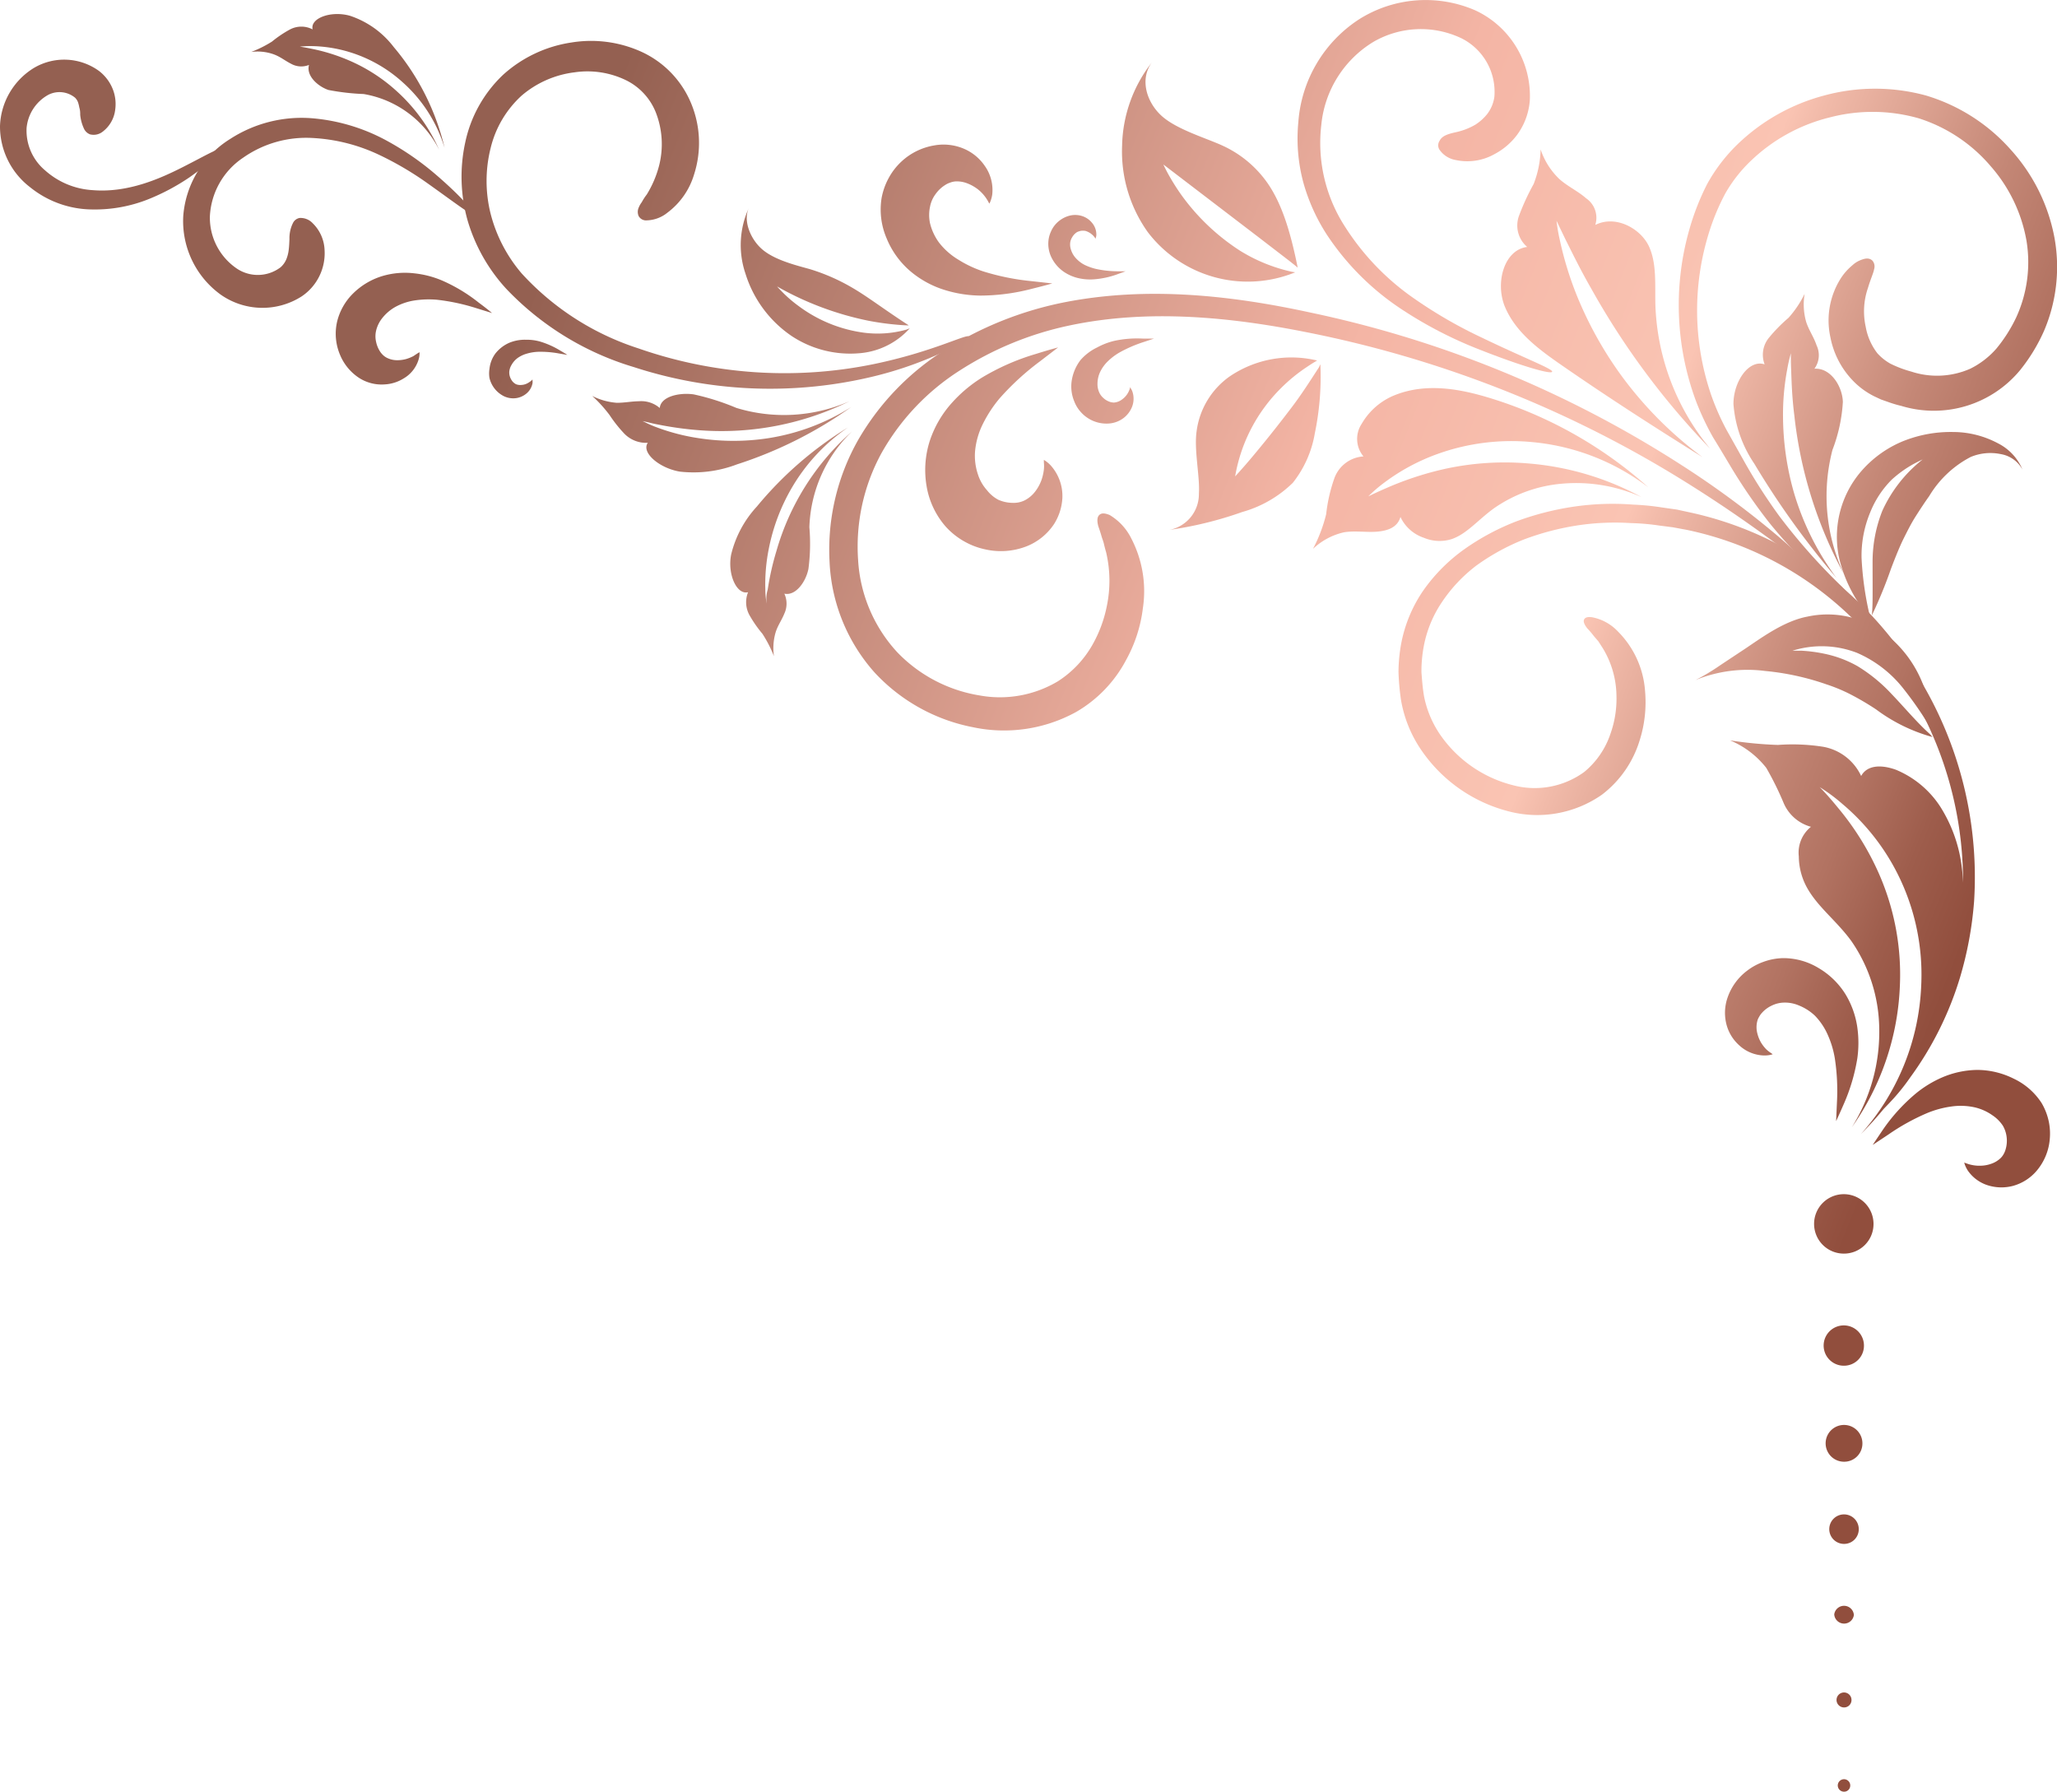 <svg xmlns="http://www.w3.org/2000/svg" xmlns:xlink="http://www.w3.org/1999/xlink" viewBox="0 0 197.98 172.45"><defs><style>.cls-1{fill:url(#New_Gradient_Swatch_copy_11);}.cls-2{fill:url(#New_Gradient_Swatch_copy_11-2);}.cls-3{fill:url(#New_Gradient_Swatch_copy_11-3);}.cls-4{fill:url(#New_Gradient_Swatch_copy_11-4);}.cls-5{fill:url(#New_Gradient_Swatch_copy_11-5);}.cls-6{fill:url(#New_Gradient_Swatch_copy_11-6);}.cls-7{fill:url(#New_Gradient_Swatch_copy_11-7);}.cls-8{fill:url(#New_Gradient_Swatch_copy_11-8);}.cls-9{fill:url(#New_Gradient_Swatch_copy_11-9);}.cls-10{fill:url(#New_Gradient_Swatch_copy_11-10);}.cls-11{fill:url(#New_Gradient_Swatch_copy_11-11);}.cls-12{fill:url(#New_Gradient_Swatch_copy_11-12);}.cls-13{fill:url(#New_Gradient_Swatch_copy_11-13);}.cls-14{fill:url(#New_Gradient_Swatch_copy_11-14);}.cls-15{fill:url(#New_Gradient_Swatch_copy_11-15);}.cls-16{fill:url(#New_Gradient_Swatch_copy_11-16);}.cls-17{fill:url(#New_Gradient_Swatch_copy_11-17);}.cls-18{fill:url(#New_Gradient_Swatch_copy_11-18);}.cls-19{fill:url(#New_Gradient_Swatch_copy_11-19);}.cls-20{fill:url(#New_Gradient_Swatch_copy_11-20);}.cls-21{fill:url(#New_Gradient_Swatch_copy_11-21);}.cls-22{fill:url(#New_Gradient_Swatch_copy_11-22);}.cls-23{fill:url(#New_Gradient_Swatch_copy_11-23);}.cls-24{fill:url(#New_Gradient_Swatch_copy_11-24);}.cls-25{fill:url(#New_Gradient_Swatch_copy_11-25);}.cls-26{fill:url(#New_Gradient_Swatch_copy_11-26);}.cls-27{fill:url(#New_Gradient_Swatch_copy_11-27);}.cls-28{fill:url(#New_Gradient_Swatch_copy_11-28);}.cls-29{fill:url(#New_Gradient_Swatch_copy_11-29);}.cls-30{fill:url(#New_Gradient_Swatch_copy_11-30);}.cls-31{fill:url(#New_Gradient_Swatch_copy_11-31);}.cls-32{fill:url(#New_Gradient_Swatch_copy_11-32);}.cls-33{fill:url(#New_Gradient_Swatch_copy_11-33);}.cls-34{fill:url(#New_Gradient_Swatch_copy_11-34);}</style><linearGradient id="New_Gradient_Swatch_copy_11" x1="207.7" y1="44.1" x2="67.3" y2="-12.06" gradientUnits="userSpaceOnUse"><stop offset="0" stop-color="#914e3d"/><stop offset="0.05" stop-color="#9e5d4c"/><stop offset="0.1" stop-color="#b27362"/><stop offset="0.16" stop-color="#c48776"/><stop offset="0.28" stop-color="#f1baa9"/><stop offset="0.3" stop-color="#fac4b3"/><stop offset="0.5" stop-color="#f4b5a5"/><stop offset="1" stop-color="#946051"/></linearGradient><linearGradient id="New_Gradient_Swatch_copy_11-2" x1="191.17" y1="85.43" x2="50.77" y2="29.27" xlink:href="#New_Gradient_Swatch_copy_11"/><linearGradient id="New_Gradient_Swatch_copy_11-3" x1="192.39" y1="82.37" x2="51.99" y2="26.21" xlink:href="#New_Gradient_Swatch_copy_11"/><linearGradient id="New_Gradient_Swatch_copy_11-4" x1="195.77" y1="73.94" x2="55.37" y2="17.78" xlink:href="#New_Gradient_Swatch_copy_11"/><linearGradient id="New_Gradient_Swatch_copy_11-5" x1="191.06" y1="85.7" x2="50.66" y2="29.54" xlink:href="#New_Gradient_Swatch_copy_11"/><linearGradient id="New_Gradient_Swatch_copy_11-6" x1="190.78" y1="86.4" x2="50.38" y2="30.24" xlink:href="#New_Gradient_Swatch_copy_11"/><linearGradient id="New_Gradient_Swatch_copy_11-7" x1="207.9" y1="43.6" x2="67.5" y2="-12.56" xlink:href="#New_Gradient_Swatch_copy_11"/><linearGradient id="New_Gradient_Swatch_copy_11-8" x1="197.16" y1="70.46" x2="56.76" y2="14.3" xlink:href="#New_Gradient_Swatch_copy_11"/><linearGradient id="New_Gradient_Swatch_copy_11-9" x1="205.73" y1="49.03" x2="65.33" y2="-7.13" xlink:href="#New_Gradient_Swatch_copy_11"/><linearGradient id="New_Gradient_Swatch_copy_11-10" x1="189.92" y1="88.55" x2="49.52" y2="32.39" xlink:href="#New_Gradient_Swatch_copy_11"/><linearGradient id="New_Gradient_Swatch_copy_11-11" x1="187.06" y1="95.7" x2="46.66" y2="39.54" xlink:href="#New_Gradient_Swatch_copy_11"/><linearGradient id="New_Gradient_Swatch_copy_11-12" x1="196.76" y1="71.46" x2="56.36" y2="15.3" xlink:href="#New_Gradient_Swatch_copy_11"/><linearGradient id="New_Gradient_Swatch_copy_11-13" x1="187.6" y1="94.34" x2="47.2" y2="38.18" xlink:href="#New_Gradient_Swatch_copy_11"/><linearGradient id="New_Gradient_Swatch_copy_11-14" x1="204.32" y1="52.54" x2="63.92" y2="-3.62" xlink:href="#New_Gradient_Swatch_copy_11"/><linearGradient id="New_Gradient_Swatch_copy_11-15" x1="195.99" y1="73.38" x2="55.59" y2="17.22" xlink:href="#New_Gradient_Swatch_copy_11"/><linearGradient id="New_Gradient_Swatch_copy_11-16" x1="196.28" y1="72.65" x2="55.88" y2="16.49" xlink:href="#New_Gradient_Swatch_copy_11"/><linearGradient id="New_Gradient_Swatch_copy_11-17" x1="202.34" y1="57.51" x2="61.94" y2="1.35" xlink:href="#New_Gradient_Swatch_copy_11"/><linearGradient id="New_Gradient_Swatch_copy_11-18" x1="203.98" y1="53.4" x2="63.58" y2="-2.76" xlink:href="#New_Gradient_Swatch_copy_11"/><linearGradient id="New_Gradient_Swatch_copy_11-19" x1="199.65" y1="64.23" x2="59.25" y2="8.07" xlink:href="#New_Gradient_Swatch_copy_11"/><linearGradient id="New_Gradient_Swatch_copy_11-20" x1="192.92" y1="81.05" x2="52.52" y2="24.89" xlink:href="#New_Gradient_Swatch_copy_11"/><linearGradient id="New_Gradient_Swatch_copy_11-21" x1="188.96" y1="90.96" x2="48.56" y2="34.8" xlink:href="#New_Gradient_Swatch_copy_11"/><linearGradient id="New_Gradient_Swatch_copy_11-22" x1="188.64" y1="91.76" x2="48.24" y2="35.6" xlink:href="#New_Gradient_Swatch_copy_11"/><linearGradient id="New_Gradient_Swatch_copy_11-23" x1="196.59" y1="71.88" x2="56.19" y2="15.72" xlink:href="#New_Gradient_Swatch_copy_11"/><linearGradient id="New_Gradient_Swatch_copy_11-24" x1="183.87" y1="103.68" x2="43.47" y2="47.52" xlink:href="#New_Gradient_Swatch_copy_11"/><linearGradient id="New_Gradient_Swatch_copy_11-25" x1="183.19" y1="105.38" x2="42.79" y2="49.22" xlink:href="#New_Gradient_Swatch_copy_11"/><linearGradient id="New_Gradient_Swatch_copy_11-26" x1="200.4" y1="62.36" x2="60" y2="6.2" xlink:href="#New_Gradient_Swatch_copy_11"/><linearGradient id="New_Gradient_Swatch_copy_11-27" x1="195.43" y1="74.78" x2="55.03" y2="18.62" xlink:href="#New_Gradient_Swatch_copy_11"/><linearGradient id="New_Gradient_Swatch_copy_11-28" x1="178.1" y1="118.09" x2="37.7" y2="61.93" xlink:href="#New_Gradient_Swatch_copy_11"/><linearGradient id="New_Gradient_Swatch_copy_11-29" x1="174.07" y1="128.18" x2="33.67" y2="72.02" xlink:href="#New_Gradient_Swatch_copy_11"/><linearGradient id="New_Gradient_Swatch_copy_11-30" x1="170.82" y1="136.31" x2="30.42" y2="80.15" xlink:href="#New_Gradient_Swatch_copy_11"/><linearGradient id="New_Gradient_Swatch_copy_11-31" x1="167.98" y1="143.4" x2="27.58" y2="87.24" xlink:href="#New_Gradient_Swatch_copy_11"/><linearGradient id="New_Gradient_Swatch_copy_11-32" x1="165.15" y1="150.48" x2="24.75" y2="94.32" xlink:href="#New_Gradient_Swatch_copy_11"/><linearGradient id="New_Gradient_Swatch_copy_11-33" x1="162.31" y1="157.57" x2="21.91" y2="101.41" xlink:href="#New_Gradient_Swatch_copy_11"/><linearGradient id="New_Gradient_Swatch_copy_11-34" x1="159.48" y1="164.66" x2="19.08" y2="108.5" xlink:href="#New_Gradient_Swatch_copy_11"/></defs><title>golden-floral-illustration</title><g id="Layer_2" data-name="Layer 2"><g id="Layer_1-2" data-name="Layer 1"><path class="cls-1" d="M183,39.07a11.57,11.57,0,0,1-1.33-.4l-.63-.22-.68-.32a7.47,7.47,0,0,1-2.19-1.67,8.25,8.25,0,0,1-2-4,7.56,7.56,0,0,1,1-5.67,5.55,5.55,0,0,1,1.12-1.26,2.5,2.5,0,0,1,.91-.54c.51-.19.79-.1,1,.08a.86.86,0,0,1,.18.83c-.07.4-.34.95-.6,1.83a6.89,6.89,0,0,0-.21,3.73A5.8,5.8,0,0,0,180.69,34a4.88,4.88,0,0,0,1.25,1,10.72,10.72,0,0,0,2,.76,7.94,7.94,0,0,0,5.69-.27,8.13,8.13,0,0,0,2.51-1.93,14.37,14.37,0,0,0,1.91-3,12.75,12.75,0,0,0,1-7.35A14.72,14.72,0,0,0,191.6,16a15.08,15.08,0,0,0-6.92-4.61,16.23,16.23,0,0,0-8.53-.1,16.72,16.72,0,0,0-7.51,4.07,13.78,13.78,0,0,0-2.59,3.27,21.71,21.71,0,0,0-1.6,3.87,25.14,25.14,0,0,0,.28,15.62,23.64,23.64,0,0,0,1.45,3.27l1.71,3.05a52.78,52.78,0,0,0,3.36,5.23,57.26,57.26,0,0,0,6,6.77c1.53,1.52,2.39,2.35,2.3,2.45a11.12,11.12,0,0,1-2.75-2,46.41,46.41,0,0,1-6.49-6.55,52.44,52.44,0,0,1-3.62-5.24c-.6-1-1.19-2-1.81-3a26.07,26.07,0,0,1-1.63-3.45A26.55,26.55,0,0,1,162.62,22a24,24,0,0,1,1.69-4.29,16.27,16.27,0,0,1,2.89-3.79,19,19,0,0,1,8.38-4.73,18.65,18.65,0,0,1,9.78,0,17.65,17.65,0,0,1,8.18,5.23,17.35,17.35,0,0,1,4.19,8.43,15.68,15.68,0,0,1-1,9,17,17,0,0,1-2.28,3.75A10.77,10.77,0,0,1,183,39.07Z"/><path class="cls-2" d="M152.48,74.3A8.06,8.06,0,0,0,155,70.63a10,10,0,0,0,.58-3.62,9,9,0,0,0-1.31-4.61l-.43-.67-.43-.5a8.3,8.3,0,0,0-.63-.74c-.32-.4-.4-.68-.32-.85s.26-.3.77-.23a4.6,4.6,0,0,1,2.49,1.37,9,9,0,0,1,2.61,5.7,12.19,12.19,0,0,1-.53,4.82,10.36,10.36,0,0,1-3.62,5.19,10.87,10.87,0,0,1-9.1,1.57,14.56,14.56,0,0,1-8.17-5.7,12.14,12.14,0,0,1-2.07-5,24,24,0,0,1-.24-2.68,15.68,15.68,0,0,1,.26-2.73A13.43,13.43,0,0,1,137,56.82a16.52,16.52,0,0,1,4-4,22.94,22.94,0,0,1,5-2.66,27.49,27.49,0,0,1,5.51-1.4,25.8,25.8,0,0,1,5.69-.19,24.09,24.09,0,0,1,2.81.28l1.4.2,1.38.3A33.73,33.73,0,0,1,181.26,60.5,36.88,36.88,0,0,1,190,86.76a34.85,34.85,0,0,1-1.36,7.34,32,32,0,0,1-4.8,9.62A19.67,19.67,0,0,1,182,106c-.45.49-.71.73-.75.7s.15-.33.53-.88,1-1.3,1.65-2.37a34.3,34.3,0,0,0,4.35-9.59,35.47,35.47,0,0,0-7.63-32.36A32.19,32.19,0,0,0,162.35,51L161,50.75l-1.33-.17a21.53,21.53,0,0,0-2.67-.23,24.07,24.07,0,0,0-5.3.24,25.6,25.6,0,0,0-5.07,1.35,21.07,21.07,0,0,0-4.5,2.47A14.6,14.6,0,0,0,138.75,58,11.31,11.31,0,0,0,137,62.39a13,13,0,0,0-.19,2.33c.06.77.12,1.56.25,2.3a9.93,9.93,0,0,0,1.77,4,12.11,12.11,0,0,0,6.84,4.57A8.1,8.1,0,0,0,152.48,74.3Z"/><path class="cls-3" d="M101.81,65.58a10.05,10.05,0,0,0,3.33-3.51,12.48,12.48,0,0,0,1.38-3.69,12,12,0,0,0-.06-5.23c-.09-.3-.16-.58-.22-.84s-.16-.47-.22-.69c-.12-.43-.24-.75-.32-1-.14-.55-.08-.88.1-1.05s.44-.23,1,0a5.41,5.41,0,0,1,2.08,2.25A11,11,0,0,1,110,58.53a13.7,13.7,0,0,1-1.62,5,12.53,12.53,0,0,1-4.81,5A14.39,14.39,0,0,1,93.67,70a17.41,17.41,0,0,1-9.51-5.29,17.15,17.15,0,0,1-4.32-10.7,21.44,21.44,0,0,1,2.73-11.62,25,25,0,0,1,8.52-8.8,33.87,33.87,0,0,1,11.44-4.51c8.08-1.57,16.21-.6,23.58,1A106.25,106.25,0,0,1,161.74,44.7a88.34,88.34,0,0,1,9.4,6.92c2.09,1.79,3.17,2.87,3.09,3-.21.25-4.75-3.82-13.11-8.91a108.77,108.77,0,0,0-35.4-13.74c-7.27-1.45-15.16-2.25-22.75-.65a31.49,31.49,0,0,0-10.58,4.33,22.52,22.52,0,0,0-7.57,8,18.77,18.77,0,0,0-2.23,10.25,14.3,14.3,0,0,0,3.77,8.88,14.11,14.11,0,0,0,7.89,4.15A10.88,10.88,0,0,0,101.81,65.58Z"/><path class="cls-4" d="M66.32,9.5a9.92,9.92,0,0,1,.48,7.3,7.12,7.12,0,0,1-2.55,3.66,3.3,3.3,0,0,1-2,.75.81.81,0,0,1-.78-.41,1,1,0,0,1,0-.81,2.25,2.25,0,0,1,.3-.53,5.35,5.35,0,0,1,.48-.74A10.12,10.12,0,0,0,63.42,16a8.37,8.37,0,0,0-.3-5.18,5.87,5.87,0,0,0-2.81-3.07,8.5,8.5,0,0,0-5-.79,9.63,9.63,0,0,0-5.09,2.23,10,10,0,0,0-3,5.07,13,13,0,0,0,0,6.31,14.28,14.28,0,0,0,3,5.76,26,26,0,0,0,11.22,7.2,42.63,42.63,0,0,0,22.58,1.53c5.8-1.19,9.12-3,9.25-2.66,0,.1-.73.62-2.24,1.37a36,36,0,0,1-6.75,2.41A42.35,42.35,0,0,1,61,35.33a27.94,27.94,0,0,1-12.29-7.55A16.62,16.62,0,0,1,45,21.2a15.49,15.49,0,0,1-.22-7.5,12.51,12.51,0,0,1,3.64-6.5A12.55,12.55,0,0,1,55,4.09,11.73,11.73,0,0,1,61.77,5,9.42,9.42,0,0,1,66.32,9.5Z"/><path class="cls-5" d="M27,25.73a2.12,2.12,0,0,0,.56-.78,3.42,3.42,0,0,0,.21-.77c.07-.49.07-.85.09-1.16a3.26,3.26,0,0,1,.36-1.6.89.89,0,0,1,.61-.44,1.59,1.59,0,0,1,1.26.5,3.81,3.81,0,0,1,1.15,2.6,5,5,0,0,1-2.21,4.45,7,7,0,0,1-7.8-.18,8.74,8.74,0,0,1-3.59-7.59,9.58,9.58,0,0,1,4.49-7.37,12.65,12.65,0,0,1,8-2,18.15,18.15,0,0,1,7,2.1,27.25,27.25,0,0,1,4.78,3.28c2.47,2.12,3.76,3.64,3.61,3.81s-1.73-1.06-4.32-2.9a30.55,30.55,0,0,0-4.76-2.8,17,17,0,0,0-6.39-1.6,10.56,10.56,0,0,0-6.65,1.9,7.21,7.21,0,0,0-3.2,5.66,5.92,5.92,0,0,0,2.67,5.06A3.63,3.63,0,0,0,27,25.73Z"/><path class="cls-6" d="M9.53,6.83a4.13,4.13,0,0,1,1.38,1.9,3.92,3.92,0,0,1,.18,1.81A3.1,3.1,0,0,1,9.9,12.66a1.4,1.4,0,0,1-1.24.27,1.06,1.06,0,0,1-.57-.53,4.09,4.09,0,0,1-.37-1.34c0-.21,0-.43-.09-.73a3.06,3.06,0,0,0-.12-.48,1.2,1.2,0,0,0-.29-.45,2.36,2.36,0,0,0-2.56-.28,4.07,4.07,0,0,0-2.1,3.19,5,5,0,0,0,1.77,4.08A7.52,7.52,0,0,0,8.9,18.3c3.43.29,6.57-1.14,8.7-2.22s3.5-1.9,3.65-1.69-1,1.25-3,2.67a20.87,20.87,0,0,1-3.93,2.1,13.91,13.91,0,0,1-5.48,1,9.61,9.61,0,0,1-5.93-2.13A7.37,7.37,0,0,1,0,12.14,6.83,6.83,0,0,1,3.28,6.53,5.71,5.71,0,0,1,9.53,6.83Z"/><path class="cls-7" d="M147.24,9.67A6.42,6.42,0,0,1,146,13a6.51,6.51,0,0,1-2.17,1.84,5.33,5.33,0,0,1-3.73.56,2.39,2.39,0,0,1-1.56-1,.78.78,0,0,1,0-.82c.23-.47.69-.66,1.61-.86A6.43,6.43,0,0,0,142,12a4.72,4.72,0,0,0,1.12-1,3.5,3.5,0,0,0,.71-1.69,5.76,5.76,0,0,0-3.16-5.62,9.09,9.09,0,0,0-8.5.35,10.53,10.53,0,0,0-5,8,14.8,14.8,0,0,0,2.17,9.6,24.2,24.2,0,0,0,6.45,6.87,44.26,44.26,0,0,0,6.86,4c4.15,2,6.83,3,6.74,3.27s-2.87-.5-7.21-2.22a39.86,39.86,0,0,1-7.29-3.8,25.25,25.25,0,0,1-7.17-7.15,18.19,18.19,0,0,1-2.29-5.09,16.3,16.3,0,0,1-.47-5.75,12.91,12.91,0,0,1,5.86-9.92A12,12,0,0,1,142,1,9.08,9.08,0,0,1,147.24,9.67Z"/><path class="cls-8" d="M131.69,47.78s.63-.32,1.83-.84a30.73,30.73,0,0,1,5.33-1.76,26.93,26.93,0,0,1,8.51-.55A27.43,27.43,0,0,1,158,47.85a15.34,15.34,0,0,0-7.61-1.3,13.44,13.44,0,0,0-6.58,2.36c-1.56,1.12-2.67,2.53-4.16,3a3.9,3.9,0,0,1-2.61-.15,3.83,3.83,0,0,1-2.25-2c-.29,1-1.21,1.32-2.23,1.41s-2.1-.11-3.19.06a6.35,6.35,0,0,0-3,1.6,14.56,14.56,0,0,0,1.27-3.34,15.43,15.43,0,0,1,.79-3.46,3.19,3.19,0,0,1,2.8-2.1,2.63,2.63,0,0,1-.17-3.14A6.44,6.44,0,0,1,134.33,38c2.9-1.13,6-.59,8.67.19a40.78,40.78,0,0,1,15.64,8.71,21.68,21.68,0,0,0-11.08-4.34,21,21,0,0,0-9.16,1.12,19.55,19.55,0,0,0-5.15,2.76A13.93,13.93,0,0,0,131.69,47.78Z"/><path class="cls-9" d="M149.81,21.25a17.32,17.32,0,0,0,.33,1.91,32.85,32.85,0,0,0,1.62,5.27A36.36,36.36,0,0,0,155.94,36a36.9,36.9,0,0,0,7.92,8c-4.52-2.82-9.17-5.8-13.86-9.06-2-1.4-4.12-3-5.13-5.35s-.1-5.56,2.12-5.82a2.71,2.71,0,0,1-.79-3,22.33,22.33,0,0,1,1.41-3.06,9.76,9.76,0,0,0,.67-3.33,7,7,0,0,0,1.78,2.83c.79.72,1.81,1.18,2.59,1.87a2.27,2.27,0,0,1,.89,2.57c2-1,4.38.38,5.16,2.05s.57,3.73.63,5.77a22.87,22.87,0,0,0,5.27,13.72,74,74,0,0,1-11.43-15.38c-1.15-2-1.94-3.67-2.51-4.79Z"/><path class="cls-10" d="M61.84,40.53l.34.16a9.55,9.55,0,0,0,1,.43,19.81,19.81,0,0,0,4.1,1.06,22,22,0,0,0,6.64,0,21,21,0,0,0,8-3,40.2,40.2,0,0,1-11,5.52,11.7,11.7,0,0,1-5.51.69c-2-.35-3.71-1.85-3.06-2.77a2.93,2.93,0,0,1-2.26-.88,13.11,13.11,0,0,1-1.42-1.79A13,13,0,0,0,57,38.11a6.27,6.27,0,0,0,2.37.66c.74,0,1.4-.14,2.13-.15a2.73,2.73,0,0,1,2,.65c.1-1.1,1.86-1.51,3.27-1.31a23.19,23.19,0,0,1,4.1,1.3,15.66,15.66,0,0,0,10.89-.64,27.86,27.86,0,0,1-14.31,2.8,32.69,32.69,0,0,1-4.12-.56c-.47-.08-.83-.19-1.07-.24Z"/><path class="cls-11" d="M73.76,58.1l0-.35c0-.23,0-.58.13-1A26.12,26.12,0,0,1,74.74,53,24.15,24.15,0,0,1,82,41.53a13.37,13.37,0,0,0-4.1,9.22,18.52,18.52,0,0,1-.09,4c-.25,1.26-1.23,2.63-2.32,2.39a2.27,2.27,0,0,1,0,1.92c-.25.63-.64,1.15-.84,1.81a5.41,5.41,0,0,0-.16,2.29A12,12,0,0,0,73.38,61a11.74,11.74,0,0,1-1.25-1.8A2.57,2.57,0,0,1,72,57c-1.1.28-2-1.74-1.63-3.62a10.39,10.39,0,0,1,2.48-4.63,35,35,0,0,1,8.77-7.61A18.07,18.07,0,0,0,76.18,47,18.83,18.83,0,0,0,74,52.79a17.39,17.39,0,0,0-.34,3.93,7.87,7.87,0,0,0,.07,1C73.75,58,73.76,58.1,73.76,58.1Z"/><path class="cls-12" d="M28.86,4.49s.45.06,1.26.23a17.89,17.89,0,0,1,3.41,1.07,16.4,16.4,0,0,1,4.58,2.92,16.79,16.79,0,0,1,4.16,5.71A10,10,0,0,0,35,9.05a22.2,22.2,0,0,1-3.39-.39c-1-.34-2.16-1.35-1.87-2.41A2,2,0,0,1,28,6.13c-.56-.28-1-.66-1.65-.9A4.64,4.64,0,0,0,24.18,5a11.13,11.13,0,0,0,2-1,11,11,0,0,1,1.74-1.17,2.34,2.34,0,0,1,2.17,0C29.83,1.75,31.86,1,33.69,1.52a8.76,8.76,0,0,1,4.2,3,23.35,23.35,0,0,1,4.9,9.71,13.81,13.81,0,0,0-4-6.28,13.49,13.49,0,0,0-5-2.89,13.27,13.27,0,0,0-3.64-.62A9.31,9.31,0,0,0,28.86,4.49Z"/><path class="cls-13" d="M175.14,75.76s.67.65,1.77,2a26.67,26.67,0,0,1,3.87,6.19,24.12,24.12,0,0,1,2.08,10.87,25.28,25.28,0,0,1-4.62,13.67,17.28,17.28,0,0,0,2.63-9.56,15.11,15.11,0,0,0-2.68-8.35c-1.39-1.91-3.13-3.19-4.19-5a6.33,6.33,0,0,1-.87-3.15,3.19,3.19,0,0,1,1.17-2.85,4,4,0,0,1-2.63-2.29A29.48,29.48,0,0,0,170,73.91a8.65,8.65,0,0,0-3.49-2.65,37.64,37.64,0,0,0,4.61.44,19,19,0,0,1,4.37.18,5,5,0,0,1,3.64,2.81c.54-1,1.82-1.15,3.35-.6a9.36,9.36,0,0,1,4.29,3.59,14,14,0,0,1,2,5.44,22,22,0,0,1,.09,5.48,34,34,0,0,1-9.75,20.55,22.79,22.79,0,0,0,5.8-14.28,21.58,21.58,0,0,0-2.74-11.64,21.35,21.35,0,0,0-4.88-5.88A16.61,16.61,0,0,0,175.14,75.76Z"/><path class="cls-14" d="M124.66,26.21a12.09,12.09,0,0,1-14.19-3.87A13.38,13.38,0,0,1,108,14a13.4,13.4,0,0,1,2.87-8c-1.22,1.65-.49,3.87.94,5.16S116,13.26,117.63,14a10.71,10.71,0,0,1,4.46,3.76c1.21,1.81,2.06,4.25,2.81,8,0,0-.36-.31-1-.8l-2.77-2.13-9.16-7s.13.29.4.8a21.6,21.6,0,0,0,1.28,2.06,20.86,20.86,0,0,0,5.73,5.46,16,16,0,0,0,4.92,2Z"/><path class="cls-15" d="M127.08,35.06a26.61,26.61,0,0,1-.53,6.63,10.43,10.43,0,0,1-2.12,4.78,11.29,11.29,0,0,1-4.87,2.81,35.8,35.8,0,0,1-7,1.72,3.5,3.5,0,0,0,2.83-3.49c.11-1.63-.48-4.19-.22-6a7.67,7.67,0,0,1,3.17-5.27,10.57,10.57,0,0,1,8.43-1.54s-.38.21-1,.63a16,16,0,0,0-2.45,2,15.68,15.68,0,0,0-4.44,8.52s.66-.7,1.65-1.88,2.34-2.84,3.85-4.84c.88-1.16,1.7-2.44,2.56-3.77Z"/><path class="cls-16" d="M186,70.94a16.29,16.29,0,0,1-5.42-2.65,25.94,25.94,0,0,0-2.52-1.48,15.84,15.84,0,0,0-2.27-.94,24.91,24.91,0,0,0-5.91-1.29,13.19,13.19,0,0,0-6.7.88A20.76,20.76,0,0,0,165.61,64l2.49-1.65c1.58-1.07,3.68-2.59,5.85-3a9.13,9.13,0,0,1,3.89,0,9.63,9.63,0,0,1,4.34,2.26,11.34,11.34,0,0,1,2.89,4.23,20.7,20.7,0,0,1,1.14,4.83l-.74-1.16a34.86,34.86,0,0,0-2.22-3.16,11.44,11.44,0,0,0-4.51-3.51,9.42,9.42,0,0,0-6.22-.21l.85,0a14.54,14.54,0,0,1,2.26.3,11,11,0,0,1,3.14,1.18,15.39,15.39,0,0,1,3.29,2.69c1.24,1.29,2.41,2.71,3.68,3.85Z"/><path class="cls-17" d="M179.92,59.41a13.59,13.59,0,0,1-2.87-5.53,9.67,9.67,0,0,1,2-8.42,10.72,10.72,0,0,1,4.12-3,12.31,12.31,0,0,1,4.82-.88,9.22,9.22,0,0,1,4.33,1.1,5,5,0,0,1,2.34,2.52,2.93,2.93,0,0,0-2.08-1.49,4.92,4.92,0,0,0-2.9.27,10.06,10.06,0,0,0-4,3.77c-.46.64-.88,1.29-1.29,1.93s-.74,1.29-1.13,2.07-.79,1.76-1.26,3a43.87,43.87,0,0,1-1.84,4.48s.06-.55.07-1.48,0-2.2,0-3.68a13.32,13.32,0,0,1,.94-4.91,13.3,13.3,0,0,1,3.88-4.94s-.31.14-.86.43a11.18,11.18,0,0,0-2.11,1.51A9.38,9.38,0,0,0,180,49.32a10.82,10.82,0,0,0-.83,4.4,30.47,30.47,0,0,0,.73,5.29Z"/><path class="cls-18" d="M172.37,34a13.89,13.89,0,0,0-.36,1.57,23.53,23.53,0,0,0-.4,4.57,27.14,27.14,0,0,0,1,7.1,26.12,26.12,0,0,0,4.14,8.38,80.13,80.13,0,0,1-7.91-11,11.74,11.74,0,0,1-2-5.74c0-2.18,1.5-4.32,3-3.81a2.58,2.58,0,0,1,.43-2.58,15.27,15.27,0,0,1,1.87-1.9,10.1,10.1,0,0,0,1.55-2.31,6.13,6.13,0,0,0,.15,2.71c.26.8.75,1.48,1,2.25a2.2,2.2,0,0,1-.21,2.25c1.55-.11,2.69,1.67,2.74,3.19a15.26,15.26,0,0,1-1,4.62,17.68,17.68,0,0,0,1.09,11.93A41.25,41.25,0,0,1,172.7,40c-.24-1.91-.27-3.43-.31-4.47S172.37,34,172.37,34Z"/><path class="cls-19" d="M84.85,19.07a6.44,6.44,0,0,1,.72-2,6.22,6.22,0,0,1,1.19-1.52A6.11,6.11,0,0,1,89.9,14a5,5,0,0,1,3.08.41,4.62,4.62,0,0,1,1.79,1.54,4,4,0,0,1,.73,2.77,2.9,2.9,0,0,1-.18.67,1.28,1.28,0,0,1-.1.21l-.11-.2a3.65,3.65,0,0,0-.34-.52,3.89,3.89,0,0,0-.64-.65,4.07,4.07,0,0,0-1-.57,2.79,2.79,0,0,0-1.16-.2,1.86,1.86,0,0,0-.53.12,2,2,0,0,0-.49.24,3.23,3.23,0,0,0-.91.87,2.94,2.94,0,0,0-.53,1.22,3.83,3.83,0,0,0,0,1.57,5.25,5.25,0,0,0,.87,1.87A6.72,6.72,0,0,0,92.25,25a10.84,10.84,0,0,0,2.41,1.13,23.09,23.09,0,0,0,4.62.93l2,.22s-.72.21-1.94.51a19.76,19.76,0,0,1-5,.66,12,12,0,0,1-3.35-.52,9.4,9.4,0,0,1-3.34-1.8,8.25,8.25,0,0,1-2.32-3.2A7,7,0,0,1,84.85,19.07Z"/><path class="cls-20" d="M91,50.66a7.09,7.09,0,0,0,1.84,1.47,7,7,0,0,0,2,.75,6.82,6.82,0,0,0,3.92-.28,5.68,5.68,0,0,0,2.69-2.16,5.2,5.2,0,0,0,.8-2.5,4.41,4.41,0,0,0-1-3,2.93,2.93,0,0,0-.57-.54l-.21-.14v.25a3.24,3.24,0,0,1,0,.69,4.87,4.87,0,0,1-.23,1,4.12,4.12,0,0,1-.6,1.1,3,3,0,0,1-1,.85,2.38,2.38,0,0,1-1.18.25,3.48,3.48,0,0,1-1.38-.3A3.41,3.41,0,0,1,95,47.19a4.15,4.15,0,0,1-.87-1.51,5.59,5.59,0,0,1-.28-2.28,7.4,7.4,0,0,1,.75-2.6,12.37,12.37,0,0,1,1.62-2.47,25.38,25.38,0,0,1,3.86-3.54l1.76-1.35s-.82.21-2.15.63a22.25,22.25,0,0,0-5.19,2.28,13.33,13.33,0,0,0-2.88,2.42,10.29,10.29,0,0,0-2.12,3.63,9.18,9.18,0,0,0-.32,4.38A7.87,7.87,0,0,0,91,50.66Z"/><path class="cls-21" d="M47.11,35.51a2.78,2.78,0,0,0,0,.87,2.65,2.65,0,0,0,1.36,1.74,2.07,2.07,0,0,0,1.27.19,2,2,0,0,0,.9-.41,1.69,1.69,0,0,0,.61-1,1,1,0,0,0,0-.29.66.66,0,0,0,0-.09l-.06.07a1.37,1.37,0,0,1-.2.16,1.69,1.69,0,0,1-.33.19,1.35,1.35,0,0,1-.46.11,1.1,1.1,0,0,1-.48-.05.64.64,0,0,1-.2-.11,1.14,1.14,0,0,1-.17-.15,1.48,1.48,0,0,1-.26-.45,1.31,1.31,0,0,1-.07-.55,1.53,1.53,0,0,1,.21-.61,2.12,2.12,0,0,1,.56-.65,2.85,2.85,0,0,1,.91-.44,4.52,4.52,0,0,1,1.09-.18,9.82,9.82,0,0,1,2,.16l.82.14s-.26-.17-.71-.43A8.34,8.34,0,0,0,52,32.88a4.73,4.73,0,0,0-1.39-.18A3.92,3.92,0,0,0,49,33a3.49,3.49,0,0,0-1.3,1A3,3,0,0,0,47.11,35.51Z"/><path class="cls-22" d="M32.45,30.94a5.2,5.2,0,0,0,.28,3.22,4.88,4.88,0,0,0,1.81,2.2A4,4,0,0,0,37,37a3.81,3.81,0,0,0,1.84-.57,3.16,3.16,0,0,0,1.45-1.83,2.09,2.09,0,0,0,.09-.56V33.9L40.2,34l-.42.28a3.92,3.92,0,0,1-.7.28,3.29,3.29,0,0,1-.91.11,2.2,2.2,0,0,1-.93-.23,1.54,1.54,0,0,1-.36-.25,1.93,1.93,0,0,1-.29-.34,2.69,2.69,0,0,1-.39-.94,2.36,2.36,0,0,1,0-1.09,3.06,3.06,0,0,1,.55-1.15A4.3,4.3,0,0,1,38,29.57a5.63,5.63,0,0,1,1.89-.65,9.18,9.18,0,0,1,2.16-.07,19.7,19.7,0,0,1,3.76.8l1.55.48s-.47-.4-1.28-1A15.8,15.8,0,0,0,42.55,27a9.35,9.35,0,0,0-2.66-.69,7.66,7.66,0,0,0-3.09.26A6.81,6.81,0,0,0,34,28.23,5.69,5.69,0,0,0,32.45,30.94Z"/><path class="cls-23" d="M103.39,38.62a3.27,3.27,0,0,0,.6,1,3.31,3.31,0,0,0,.79.67,3.28,3.28,0,0,0,1.82.48,2.66,2.66,0,0,0,1.56-.55,2.55,2.55,0,0,0,.77-1,2.14,2.14,0,0,0,.06-1.53,1.39,1.39,0,0,0-.17-.33l-.07-.1,0,.12a2.3,2.3,0,0,1-.12.31,2,2,0,0,1-.71.81,1.39,1.39,0,0,1-.58.23.71.71,0,0,1-.29,0,1,1,0,0,1-.28-.07,1.66,1.66,0,0,1-.57-.35,1.54,1.54,0,0,1-.42-.58,2,2,0,0,1-.15-.82,2.71,2.71,0,0,1,.24-1.08,3.64,3.64,0,0,1,.75-1.05,5.69,5.69,0,0,1,1.14-.86,12.89,12.89,0,0,1,2.31-1l1-.33s-.4,0-1.07,0a10.39,10.39,0,0,0-2.72.21,6.71,6.71,0,0,0-1.68.64A5,5,0,0,0,104,34.65a4.34,4.34,0,0,0-.84,1.93A3.71,3.71,0,0,0,103.39,38.62Z"/><path class="cls-24" d="M171.61,92.22a5.82,5.82,0,0,0-1.89.36,5.63,5.63,0,0,0-1.55.84A5.45,5.45,0,0,0,166.28,96a4.46,4.46,0,0,0-.06,2.79,4.07,4.07,0,0,0,1.15,1.8,3.66,3.66,0,0,0,2.41,1,2.87,2.87,0,0,0,.63-.06l.21-.06-.17-.12A3.17,3.17,0,0,1,170,101a3.68,3.68,0,0,1-.51-.66,3.36,3.36,0,0,1-.37-.95,2.33,2.33,0,0,1,0-1.05,1.37,1.37,0,0,1,.18-.45,1.8,1.8,0,0,1,.28-.4,2.89,2.89,0,0,1,.92-.69,2.83,2.83,0,0,1,1.19-.3,3.39,3.39,0,0,1,1.41.26,4.88,4.88,0,0,1,1.58,1,6.25,6.25,0,0,1,1.23,1.83,9.12,9.12,0,0,1,.69,2.3,20.72,20.72,0,0,1,.2,4.23l-.08,1.79s.29-.61.74-1.65a18.11,18.11,0,0,0,1.3-4.38,10.67,10.67,0,0,0,0-3,8.42,8.42,0,0,0-1.16-3.22,7.56,7.56,0,0,0-2.59-2.5A6.54,6.54,0,0,0,171.61,92.22Z"/><path class="cls-25" d="M196.5,106.17a5.92,5.92,0,0,1,.69,1.78,5.73,5.73,0,0,1,.09,1.74,5.4,5.4,0,0,1-1.21,2.94,4.57,4.57,0,0,1-2.36,1.52,4.35,4.35,0,0,1-2.16,0,3.69,3.69,0,0,1-2.16-1.49,3.16,3.16,0,0,1-.28-.56l-.06-.2.2.07a3.2,3.2,0,0,0,.55.16,3.47,3.47,0,0,0,.83.07,3.18,3.18,0,0,0,1-.18,2.45,2.45,0,0,0,.91-.54,1.62,1.62,0,0,0,.3-.39,2,2,0,0,0,.19-.45,2.9,2.9,0,0,0,.11-1.13,2.83,2.83,0,0,0-.37-1.16,3.57,3.57,0,0,0-1-1,4.85,4.85,0,0,0-1.72-.77,6.31,6.31,0,0,0-2.23-.08,9.46,9.46,0,0,0-2.33.63,20.92,20.92,0,0,0-3.74,2.07l-1.51,1s.38-.57,1-1.49a17.39,17.39,0,0,1,3.08-3.4,10.67,10.67,0,0,1,2.61-1.61,8.84,8.84,0,0,1,3.38-.72,7.91,7.91,0,0,1,3.52.85A6.48,6.48,0,0,1,196.5,106.17Z"/><path class="cls-26" d="M100.91,23.17a2.79,2.79,0,0,1,.24-.88,2.6,2.6,0,0,1,.45-.71,2.73,2.73,0,0,1,1.3-.81,2.19,2.19,0,0,1,1.35.06,2,2,0,0,1,.84.6,1.74,1.74,0,0,1,.43,1.17.86.86,0,0,1-.06.3l0,.1-.05-.09-.17-.21a2.22,2.22,0,0,0-.31-.26,1.79,1.79,0,0,0-.44-.21,1.31,1.31,0,0,0-.52,0l-.22.07a.82.82,0,0,0-.2.12,1.37,1.37,0,0,0-.36.42,1.25,1.25,0,0,0-.19.55,1.58,1.58,0,0,0,.09.68,2.12,2.12,0,0,0,.45.77,2.94,2.94,0,0,0,.84.65,5.25,5.25,0,0,0,1.09.39,9.78,9.78,0,0,0,2,.23l.87,0-.83.3a8.37,8.37,0,0,1-2.16.47,5,5,0,0,1-1.47-.09,4.14,4.14,0,0,1-1.52-.65,3.61,3.61,0,0,1-1.13-1.3A3,3,0,0,1,100.91,23.17Z"/><path class="cls-27" d="M87.56,31.6A7.27,7.27,0,0,1,82.7,34a10.22,10.22,0,0,1-6.51-1.66,11.3,11.3,0,0,1-4.44-6A8.55,8.55,0,0,1,72.08,20c-.6,1.28.19,3.13,1.39,4.09s3.13,1.44,4.43,1.8a18.94,18.94,0,0,1,4.19,1.84c1.5.88,3,2.05,5.38,3.59,0,0-.38,0-1.06-.06a26.68,26.68,0,0,1-2.83-.39,29.78,29.78,0,0,1-8.79-3.3s.17.2.52.55a12.34,12.34,0,0,0,1.56,1.34A13.51,13.51,0,0,0,83,32a10.26,10.26,0,0,0,4.26-.28Z"/><path class="cls-28" d="M180.32,117.84a2.86,2.86,0,1,0-2.86,2.82A2.84,2.84,0,0,0,180.32,117.84Z"/><path class="cls-29" d="M179.4,129.53a1.94,1.94,0,1,0-1.94,1.92A1.92,1.92,0,0,0,179.4,129.53Z"/><path class="cls-30" d="M179.25,139a1.77,1.77,0,1,0-1.82,1.69A1.75,1.75,0,0,0,179.25,139Z"/><path class="cls-31" d="M178.9,147.24a1.42,1.42,0,1,0-1.46,1.36A1.41,1.41,0,0,0,178.9,147.24Z"/><path class="cls-32" d="M178.43,155.44a.95.95,0,0,0-1.89-.05.95.95,0,0,0,1.89.05Z"/><path class="cls-33" d="M178.2,163.66a.72.72,0,1,0-.74.68A.71.71,0,0,0,178.2,163.66Z"/><path class="cls-34" d="M178.08,171.88a.6.6,0,1,0-.61.57A.59.59,0,0,0,178.08,171.88Z"/></g></g></svg>